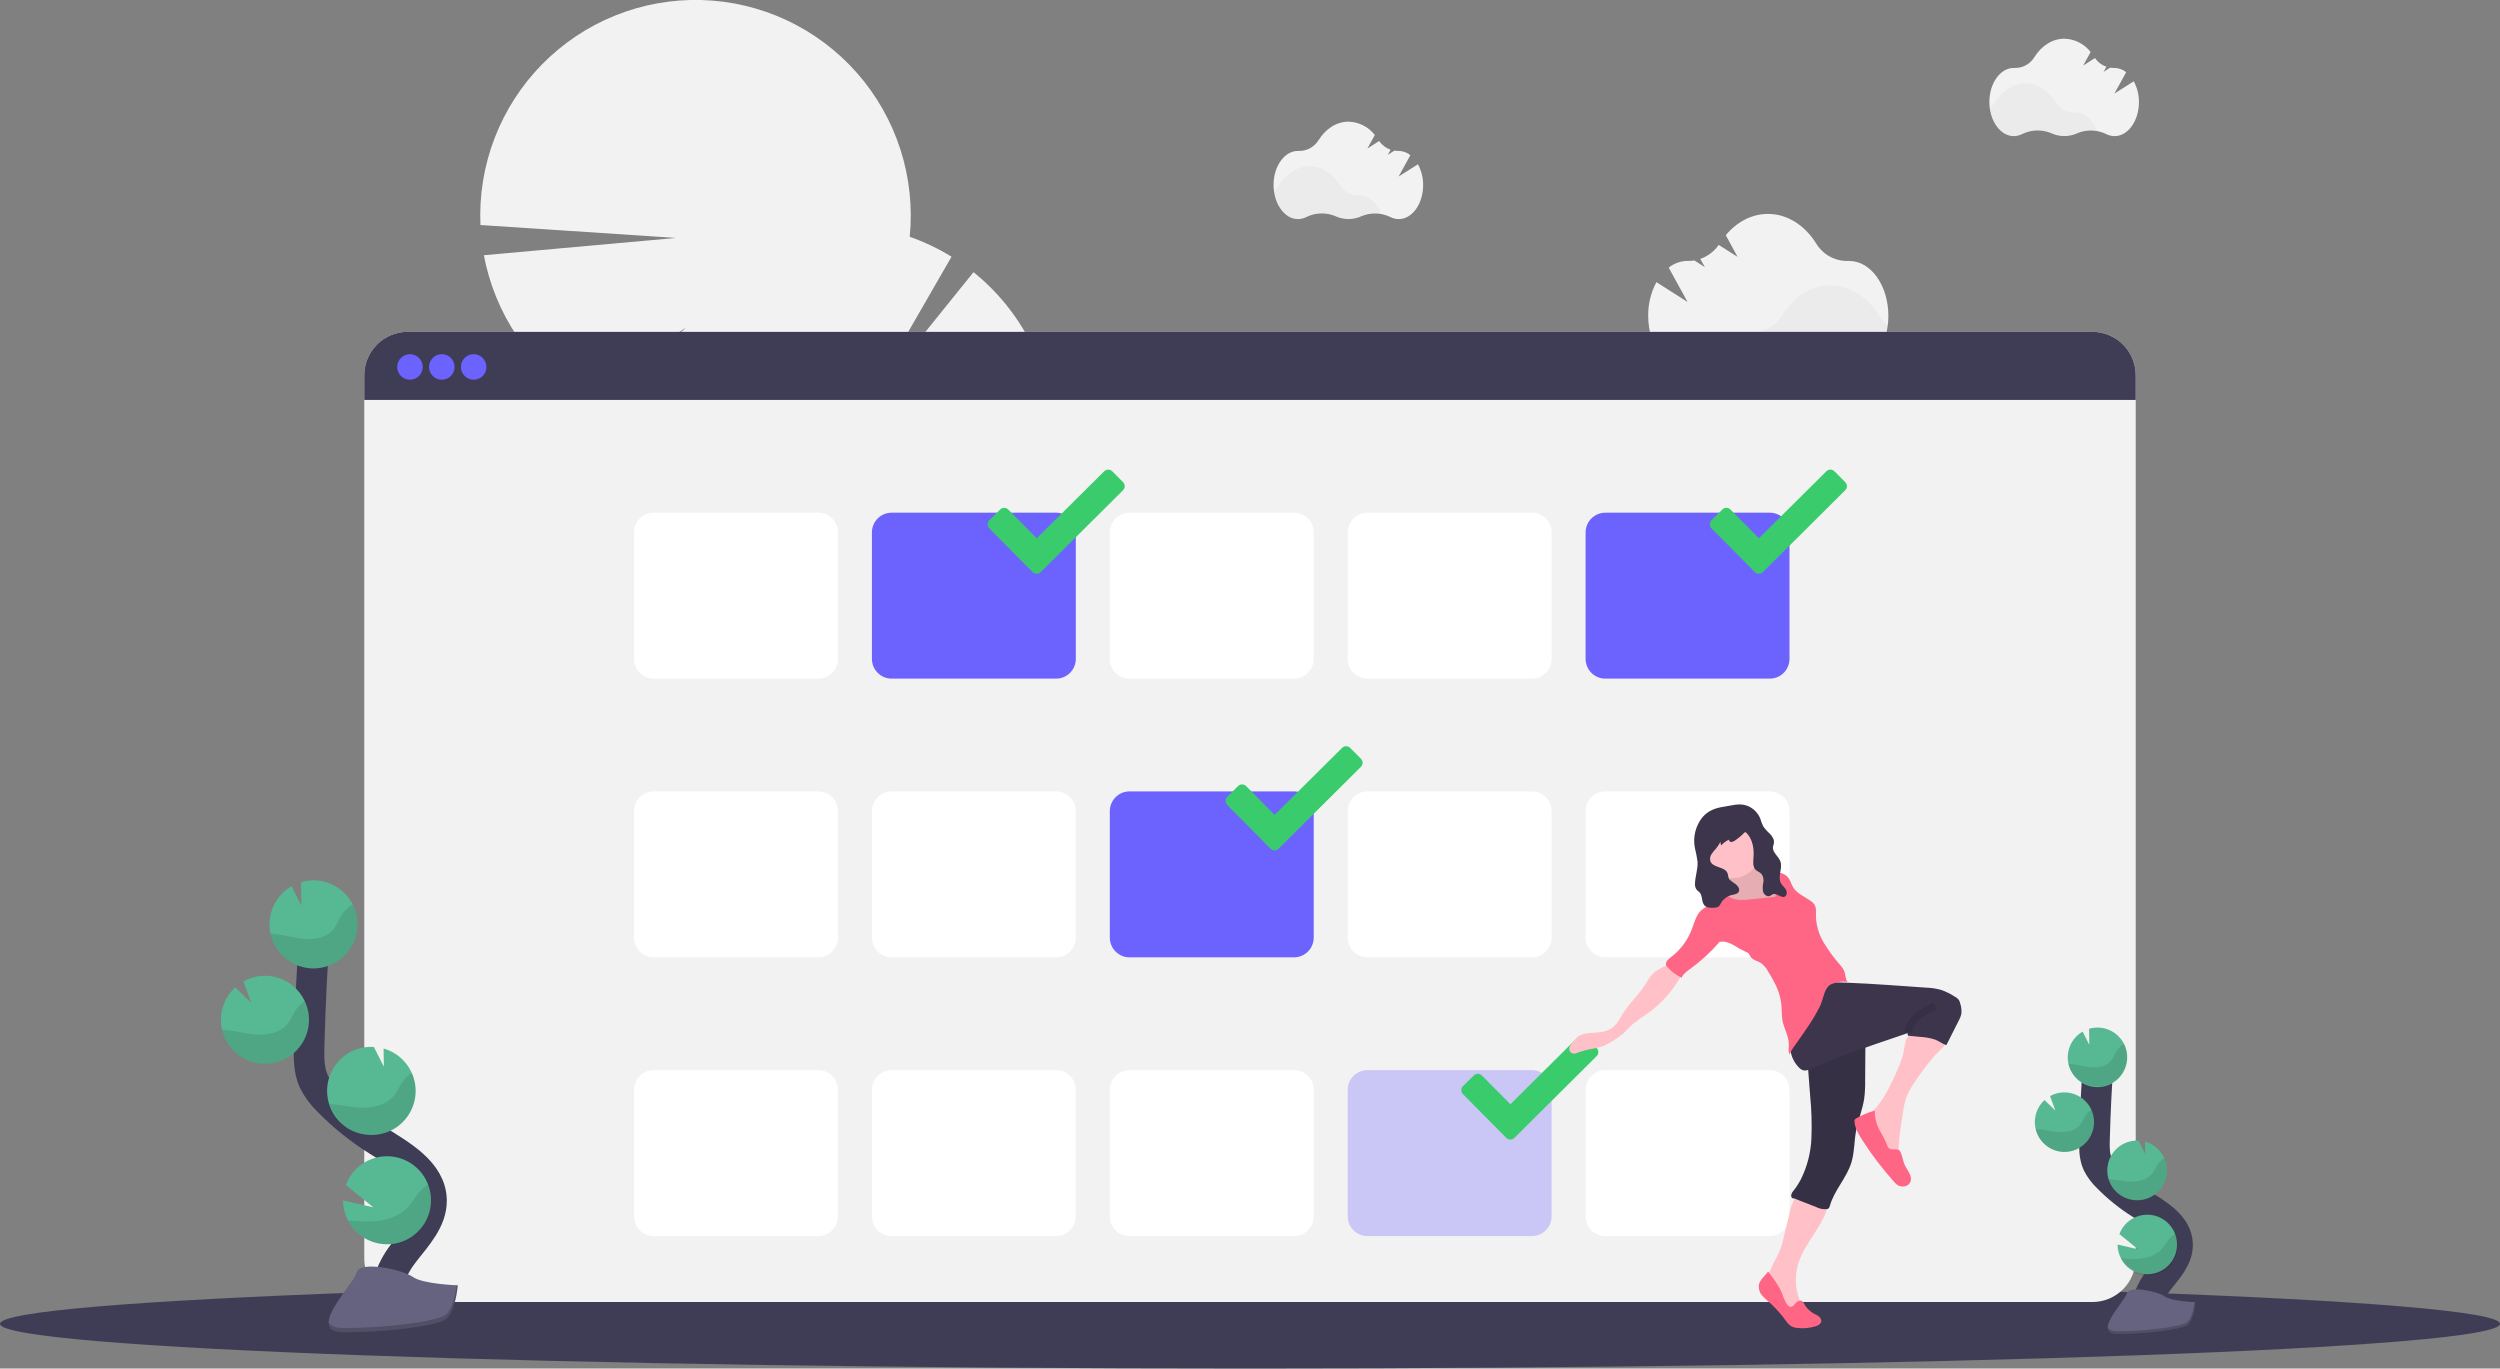 <svg width="327" height="179" viewBox="0 0 327 179" fill="none" xmlns="http://www.w3.org/2000/svg">
<rect x="0" y="0" width="327" height="179" fill="#808080" stroke="none"/>
<g clip-path="url(#clip0)">
<path d="M127.336 35.599L113.167 53.178L124.46 33.578C122.736 32.517 120.903 31.643 118.993 30.973C119.373 27.119 118.957 23.228 117.771 19.542C116.584 15.855 114.652 12.454 112.096 9.548C109.539 6.642 106.413 4.295 102.911 2.653C99.409 1.011 95.607 0.109 91.742 0.003C87.877 -0.103 84.031 0.589 80.445 2.037C76.859 3.485 73.609 5.658 70.897 8.419C68.186 11.18 66.071 14.471 64.685 18.087C63.299 21.702 62.672 25.565 62.841 29.434L88.435 31.121L63.291 33.383C64 37.162 65.471 40.757 67.615 43.946C69.76 47.135 72.531 49.852 75.76 51.931L89.771 42.826L78.119 53.289C79.275 53.885 80.471 54.4 81.697 54.831C81.08 61.123 82.591 67.441 85.989 72.77C89.387 78.098 94.474 82.128 100.434 84.213C99.959 89.017 100.724 93.864 102.655 98.288C104.586 102.712 107.619 106.565 111.463 109.479C115.306 112.392 119.833 114.269 124.608 114.928C129.383 115.587 134.247 115.007 138.735 113.243C138.984 114.348 139.425 115.4 140.038 116.352C140.91 117.754 142.141 118.896 143.602 119.661C143.696 121.308 144.211 122.903 145.097 124.294C145.982 125.684 147.21 126.824 148.661 127.603C148.757 129.249 149.273 130.843 150.158 132.233C151.044 133.623 152.27 134.762 153.721 135.543C153.815 137.19 154.329 138.785 155.214 140.176C156.1 141.567 157.326 142.707 158.777 143.488C158.856 145.137 159.372 146.735 160.272 148.118C162.558 151.706 166.631 153.197 169.368 151.458C172.104 149.719 172.468 145.383 170.182 141.793C169.31 140.391 168.082 139.248 166.623 138.479C166.528 136.83 166.012 135.233 165.125 133.841C164.238 132.449 163.009 131.308 161.555 130.528C161.46 128.881 160.944 127.287 160.058 125.897C159.172 124.507 157.944 123.368 156.493 122.588C156.399 120.942 155.884 119.347 154.998 117.957C154.113 116.567 152.885 115.428 151.434 114.649C151.355 112.999 150.838 111.401 149.937 110.018C149.344 109.073 148.592 108.239 147.714 107.553C151.244 104.235 153.86 100.062 155.31 95.437C156.759 90.811 156.994 85.889 155.991 81.146C154.989 76.403 152.782 72 149.584 68.36C146.387 64.721 142.307 61.968 137.737 60.369C138.196 55.7 137.485 50.99 135.669 46.666C133.854 42.341 130.99 38.539 127.338 35.601L127.336 35.599Z" fill="#F2F2F2"/>
<path d="M185.468 21.486L182.939 23.092L184.476 20.296C184.042 19.944 183.503 19.748 182.945 19.739H182.906C182.73 19.741 182.555 19.728 182.381 19.7L181.523 20.256L181.892 19.586C181.285 19.374 180.76 18.976 180.392 18.448L178.858 19.422L179.828 17.657C179.42 17.13 178.9 16.7 178.305 16.399C177.711 16.097 177.057 15.932 176.391 15.915C174.794 15.915 173.374 16.867 172.457 18.348C172.185 18.788 171.8 19.149 171.344 19.394C170.887 19.638 170.374 19.757 169.857 19.739H169.77C168.009 19.739 166.581 21.74 166.581 24.192C166.581 26.643 168.009 28.658 169.77 28.658C170.158 28.657 170.539 28.561 170.882 28.38C171.481 28.088 172.137 27.93 172.803 27.917C173.469 27.904 174.131 28.036 174.741 28.305C175.257 28.535 175.816 28.654 176.381 28.654C176.947 28.654 177.506 28.535 178.022 28.305C178.628 28.042 179.283 27.913 179.943 27.925C180.603 27.938 181.253 28.093 181.848 28.38C182.19 28.561 182.571 28.657 182.959 28.658C184.72 28.658 186.148 26.66 186.148 24.192C186.151 23.247 185.917 22.317 185.468 21.486Z" fill="#F2F2F2"/>
<path opacity="0.03" d="M180.703 28.024C179.783 27.85 178.833 27.953 177.972 28.321C177.456 28.552 176.897 28.671 176.331 28.671C175.766 28.671 175.207 28.552 174.691 28.321C174.08 28.053 173.418 27.921 172.752 27.934C172.085 27.947 171.429 28.105 170.829 28.396C170.487 28.579 170.105 28.674 169.718 28.675C168.151 28.675 166.851 27.097 166.578 25.015C166.89 24.789 167.156 24.506 167.362 24.18C168.279 22.7 169.701 21.751 171.296 21.751C172.891 21.751 174.294 22.689 175.21 24.153C175.484 24.595 175.867 24.96 176.323 25.21C176.778 25.461 177.291 25.589 177.811 25.583H177.852C179.1 25.564 180.17 26.565 180.703 28.024Z" fill="black"/>
<path d="M279.095 10.633L276.566 12.239L278.103 9.442C277.669 9.091 277.13 8.895 276.572 8.886H276.533C276.357 8.888 276.181 8.875 276.008 8.847L275.149 9.403L275.519 8.733C274.912 8.521 274.387 8.122 274.019 7.594L272.485 8.568L273.455 6.804C273.047 6.277 272.527 5.847 271.932 5.545C271.338 5.244 270.684 5.079 270.018 5.062C268.421 5.062 267.001 6.014 266.084 7.494C265.811 7.935 265.427 8.296 264.971 8.541C264.514 8.785 264.001 8.904 263.484 8.886H263.397C261.636 8.886 260.208 10.887 260.208 13.338C260.208 15.79 261.636 17.805 263.397 17.805C263.785 17.803 264.166 17.708 264.509 17.526C265.108 17.235 265.764 17.077 266.43 17.064C267.096 17.051 267.757 17.183 268.368 17.451C268.884 17.682 269.443 17.801 270.008 17.801C270.574 17.801 271.132 17.682 271.649 17.451C272.255 17.189 272.91 17.059 273.57 17.072C274.23 17.085 274.879 17.24 275.474 17.526C275.817 17.708 276.198 17.804 276.586 17.805C278.347 17.805 279.775 15.807 279.775 13.338C279.778 12.394 279.544 11.464 279.095 10.633Z" fill="#F2F2F2"/>
<path opacity="0.03" d="M274.33 17.17C273.41 16.996 272.46 17.1 271.599 17.468C271.083 17.698 270.524 17.817 269.958 17.817C269.393 17.817 268.834 17.698 268.318 17.468C267.707 17.2 267.045 17.068 266.379 17.081C265.712 17.094 265.056 17.251 264.456 17.543C264.114 17.725 263.732 17.821 263.345 17.822C261.778 17.822 260.478 16.244 260.205 14.162C260.517 13.936 260.783 13.653 260.989 13.327C261.906 11.847 263.328 10.898 264.923 10.898C266.518 10.898 267.921 11.835 268.837 13.299C269.111 13.742 269.494 14.107 269.95 14.357C270.405 14.608 270.918 14.736 271.438 14.73H271.479C272.727 14.71 273.797 15.712 274.33 17.17Z" fill="black"/>
<path d="M216.659 36.904L220.732 39.497L218.265 35.003C218.965 34.445 219.83 34.137 220.724 34.126H220.788C221.067 34.131 221.346 34.11 221.621 34.065L222.996 34.939L222.399 33.865C223.373 33.522 224.216 32.881 224.808 32.034L227.272 33.598L225.733 30.762C227.175 29.031 229.117 27.979 231.253 27.979C233.818 27.979 236.099 29.504 237.574 31.875C238.008 32.586 238.623 33.168 239.355 33.565C240.086 33.961 240.91 34.157 241.741 34.132H241.88C244.708 34.132 247 37.343 247 41.306C247 45.269 244.708 48.483 241.88 48.483C241.257 48.481 240.644 48.327 240.094 48.035C239.131 47.567 238.078 47.313 237.008 47.293C235.937 47.272 234.875 47.484 233.895 47.916C233.065 48.287 232.166 48.48 231.256 48.48C230.346 48.48 229.447 48.287 228.617 47.916C227.644 47.493 226.591 47.285 225.531 47.306C224.471 47.327 223.427 47.575 222.471 48.035C221.926 48.319 221.321 48.469 220.707 48.472C217.876 48.472 215.584 45.261 215.584 41.295C215.569 39.764 215.939 38.254 216.659 36.904Z" fill="#F2F2F2"/>
<path opacity="0.03" d="M224.313 47.415C225.791 47.136 227.319 47.302 228.703 47.893C229.533 48.265 230.432 48.457 231.342 48.457C232.252 48.457 233.151 48.265 233.981 47.893C234.962 47.462 236.024 47.249 237.095 47.27C238.166 47.291 239.219 47.544 240.182 48.013C240.732 48.305 241.344 48.459 241.966 48.461C244.48 48.461 246.57 45.926 247.006 42.581C246.504 42.213 246.078 41.752 245.75 41.223C244.275 38.846 241.994 37.327 239.429 37.327C236.865 37.327 234.615 38.835 233.139 41.189C232.701 41.899 232.086 42.483 231.356 42.885C230.626 43.287 229.805 43.494 228.972 43.485H228.908C226.891 43.466 225.158 45.074 224.313 47.415Z" fill="black"/>
<path d="M163.5 179C253.799 179 327 176.384 327 173.156C327 169.928 253.799 167.312 163.5 167.312C73.201 167.312 0 169.928 0 173.156C0 176.384 73.201 179 163.5 179Z" fill="#3F3D56"/>
<path d="M273.68 43.404H53.32C50.187 43.404 47.647 45.949 47.647 49.087V164.621C47.647 167.759 50.187 170.304 53.32 170.304H273.68C276.813 170.304 279.353 167.759 279.353 164.621V49.087C279.353 45.949 276.813 43.404 273.68 43.404Z" fill="#F2F2F2"/>
<path d="M279.353 49.087V52.31H47.647V49.087C47.647 47.58 48.245 46.135 49.309 45.069C50.373 44.003 51.816 43.404 53.32 43.404H273.68C275.184 43.404 276.627 44.003 277.691 45.069C278.755 46.135 279.353 47.58 279.353 49.087Z" fill="#3F3D56"/>
<path d="M53.62 49.666C54.541 49.666 55.287 48.918 55.287 47.996C55.287 47.074 54.541 46.327 53.62 46.327C52.7 46.327 51.953 47.074 51.953 47.996C51.953 48.918 52.7 49.666 53.62 49.666Z" fill="#6C63FF"/>
<path d="M57.788 49.666C58.708 49.666 59.455 48.918 59.455 47.996C59.455 47.074 58.708 46.327 57.788 46.327C56.867 46.327 56.121 47.074 56.121 47.996C56.121 48.918 56.867 49.666 57.788 49.666Z" fill="#6C63FF"/>
<path d="M61.955 49.666C62.876 49.666 63.622 48.918 63.622 47.996C63.622 47.074 62.876 46.327 61.955 46.327C61.034 46.327 60.288 47.074 60.288 47.996C60.288 48.918 61.034 49.666 61.955 49.666Z" fill="#6C63FF"/>
<path d="M107.021 67.059H85.512C84.086 67.059 82.931 68.216 82.931 69.644V86.18C82.931 87.608 84.086 88.765 85.512 88.765H107.021C108.446 88.765 109.602 87.608 109.602 86.18V69.644C109.602 68.216 108.446 67.059 107.021 67.059Z" fill="white"/>
<path d="M138.137 67.059H116.628C115.203 67.059 114.047 68.216 114.047 69.644V86.18C114.047 87.608 115.203 88.765 116.628 88.765H138.137C139.563 88.765 140.718 87.608 140.718 86.18V69.644C140.718 68.216 139.563 67.059 138.137 67.059Z" fill="#6C63FF"/>
<path d="M169.254 67.059H147.745C146.319 67.059 145.164 68.216 145.164 69.644V86.18C145.164 87.608 146.319 88.765 147.745 88.765H169.254C170.679 88.765 171.835 87.608 171.835 86.18V69.644C171.835 68.216 170.679 67.059 169.254 67.059Z" fill="white"/>
<path d="M200.37 67.059H178.861C177.436 67.059 176.28 68.216 176.28 69.644V86.18C176.28 87.608 177.436 88.765 178.861 88.765H200.37C201.796 88.765 202.951 87.608 202.951 86.18V69.644C202.951 68.216 201.796 67.059 200.37 67.059Z" fill="white"/>
<path d="M231.486 67.059H209.977C208.552 67.059 207.396 68.216 207.396 69.644V86.18C207.396 87.608 208.552 88.765 209.977 88.765H231.486C232.912 88.765 234.067 87.608 234.067 86.18V69.644C234.067 68.216 232.912 67.059 231.486 67.059Z" fill="#6C63FF"/>
<path d="M107.021 103.515H85.512C84.086 103.515 82.931 104.672 82.931 106.1V122.636C82.931 124.064 84.086 125.221 85.512 125.221H107.021C108.446 125.221 109.602 124.064 109.602 122.636V106.1C109.602 104.672 108.446 103.515 107.021 103.515Z" fill="white"/>
<path d="M138.137 103.515H116.628C115.203 103.515 114.047 104.672 114.047 106.1V122.636C114.047 124.064 115.203 125.221 116.628 125.221H138.137C139.563 125.221 140.718 124.064 140.718 122.636V106.1C140.718 104.672 139.563 103.515 138.137 103.515Z" fill="white"/>
<path d="M169.254 103.515H147.745C146.319 103.515 145.164 104.672 145.164 106.1V122.636C145.164 124.064 146.319 125.221 147.745 125.221H169.254C170.679 125.221 171.835 124.064 171.835 122.636V106.1C171.835 104.672 170.679 103.515 169.254 103.515Z" fill="#6C63FF"/>
<path d="M200.37 103.515H178.861C177.436 103.515 176.28 104.672 176.28 106.1V122.636C176.28 124.064 177.436 125.221 178.861 125.221H200.37C201.796 125.221 202.951 124.064 202.951 122.636V106.1C202.951 104.672 201.796 103.515 200.37 103.515Z" fill="white"/>
<path d="M231.486 103.515H209.977C208.552 103.515 207.396 104.672 207.396 106.1V122.636C207.396 124.064 208.552 125.221 209.977 125.221H231.486C232.912 125.221 234.067 124.064 234.067 122.636V106.1C234.067 104.672 232.912 103.515 231.486 103.515Z" fill="white"/>
<path d="M107.021 139.97H85.512C84.086 139.97 82.931 141.128 82.931 142.556V159.091C82.931 160.519 84.086 161.677 85.512 161.677H107.021C108.446 161.677 109.602 160.519 109.602 159.091V142.556C109.602 141.128 108.446 139.97 107.021 139.97Z" fill="white"/>
<path d="M138.137 139.97H116.628C115.203 139.97 114.047 141.128 114.047 142.556V159.091C114.047 160.519 115.203 161.677 116.628 161.677H138.137C139.563 161.677 140.718 160.519 140.718 159.091V142.556C140.718 141.128 139.563 139.97 138.137 139.97Z" fill="white"/>
<path d="M169.254 139.97H147.745C146.319 139.97 145.164 141.128 145.164 142.556V159.091C145.164 160.519 146.319 161.677 147.745 161.677H169.254C170.679 161.677 171.835 160.519 171.835 159.091V142.556C171.835 141.128 170.679 139.97 169.254 139.97Z" fill="white"/>
<path opacity="0.3" d="M200.37 139.97H178.861C177.436 139.97 176.28 141.128 176.28 142.556V159.091C176.28 160.519 177.436 161.677 178.861 161.677H200.37C201.796 161.677 202.951 160.519 202.951 159.091V142.556C202.951 141.128 201.796 139.97 200.37 139.97Z" fill="#6C63FF"/>
<path d="M231.486 139.97H209.977C208.552 139.97 207.396 141.128 207.396 142.556V159.091C207.396 160.519 208.552 161.677 209.977 161.677H231.486C232.912 161.677 234.067 160.519 234.067 159.091V142.556C234.067 141.128 232.912 139.97 231.486 139.97Z" fill="white"/>
<path d="M146.892 63.063L145.486 61.646C145.417 61.576 145.334 61.52 145.243 61.483C145.152 61.444 145.055 61.425 144.957 61.425C144.858 61.425 144.761 61.444 144.67 61.483C144.579 61.52 144.497 61.576 144.427 61.646L135.604 70.409L131.872 66.641C131.804 66.572 131.722 66.517 131.632 66.479C131.542 66.442 131.445 66.422 131.347 66.422C131.25 66.422 131.153 66.442 131.063 66.479C130.973 66.517 130.891 66.572 130.822 66.641L129.402 68.047C129.263 68.189 129.185 68.379 129.185 68.578C129.185 68.777 129.263 68.968 129.402 69.11L135.067 74.829C135.209 74.968 135.399 75.047 135.598 75.047C135.797 75.047 135.987 74.968 136.129 74.829L146.892 64.126C146.962 64.056 147.018 63.974 147.056 63.882C147.094 63.791 147.114 63.693 147.114 63.594C147.114 63.495 147.094 63.397 147.056 63.306C147.018 63.215 146.962 63.132 146.892 63.063Z" fill="#3ACC6C"/>
<path d="M241.352 63.063L239.946 61.646C239.877 61.576 239.795 61.52 239.704 61.483C239.613 61.444 239.516 61.425 239.417 61.425C239.319 61.425 239.221 61.444 239.13 61.483C239.04 61.52 238.957 61.576 238.888 61.646L230.064 70.409L226.333 66.641C226.264 66.572 226.183 66.517 226.092 66.479C226.002 66.442 225.906 66.422 225.808 66.422C225.71 66.422 225.614 66.442 225.523 66.479C225.433 66.517 225.352 66.572 225.283 66.641L223.863 68.047C223.724 68.189 223.646 68.379 223.646 68.578C223.646 68.777 223.724 68.968 223.863 69.11L229.528 74.829C229.669 74.968 229.86 75.047 230.059 75.047C230.257 75.047 230.448 74.968 230.589 74.829L241.352 64.126C241.423 64.056 241.479 63.974 241.517 63.882C241.555 63.791 241.575 63.693 241.575 63.594C241.575 63.495 241.555 63.397 241.517 63.306C241.479 63.215 241.423 63.132 241.352 63.063Z" fill="#3ACC6C"/>
<path d="M178.008 99.24L176.602 97.824C176.533 97.754 176.451 97.698 176.36 97.66C176.269 97.622 176.171 97.602 176.073 97.602C175.975 97.602 175.877 97.622 175.786 97.66C175.695 97.698 175.613 97.754 175.544 97.824L166.72 106.587L162.989 102.819C162.92 102.749 162.838 102.694 162.748 102.657C162.658 102.619 162.561 102.599 162.464 102.599C162.366 102.599 162.269 102.619 162.179 102.657C162.089 102.694 162.007 102.749 161.939 102.819L160.519 104.224C160.379 104.366 160.301 104.557 160.301 104.756C160.301 104.955 160.379 105.146 160.519 105.287L166.184 111.006C166.325 111.146 166.516 111.224 166.714 111.224C166.913 111.224 167.104 111.146 167.245 111.006L178.008 100.303C178.078 100.234 178.134 100.151 178.172 100.06C178.211 99.969 178.23 99.871 178.23 99.772C178.23 99.673 178.211 99.575 178.172 99.484C178.134 99.392 178.078 99.309 178.008 99.24Z" fill="#3ACC6C"/>
<path d="M208.847 137.087L207.441 135.671C207.372 135.601 207.289 135.545 207.198 135.507C207.107 135.469 207.01 135.449 206.912 135.449C206.813 135.449 206.716 135.469 206.625 135.507C206.534 135.545 206.452 135.601 206.382 135.671L197.559 144.434L193.827 140.666C193.759 140.596 193.677 140.541 193.587 140.504C193.497 140.466 193.4 140.447 193.302 140.447C193.205 140.447 193.108 140.466 193.018 140.504C192.928 140.541 192.846 140.596 192.777 140.666L191.358 142.057C191.218 142.199 191.14 142.39 191.14 142.589C191.14 142.788 191.218 142.979 191.358 143.12L197.022 148.839C197.164 148.979 197.354 149.057 197.553 149.057C197.752 149.057 197.942 148.979 198.084 148.839L208.847 138.136C208.985 137.997 209.062 137.808 209.062 137.612C209.062 137.415 208.985 137.227 208.847 137.087Z" fill="#3ACC6C"/>
<path d="M281.27 172.09C280.437 170.557 281.381 168.676 282.462 167.309C283.543 165.943 284.854 164.526 284.826 162.776C284.785 160.271 282.131 158.791 280.012 157.463C278.438 156.479 276.986 155.31 275.689 153.982C275.145 153.471 274.695 152.868 274.361 152.201C273.922 151.221 273.933 150.108 273.961 149.037C274.055 145.464 274.232 141.893 274.491 138.326" stroke="#3F3D56" stroke-width="4" stroke-miterlimit="10"/>
<path d="M270.463 138.131C270.492 137.477 270.686 136.84 271.026 136.281C271.366 135.722 271.841 135.257 272.407 134.93L273.28 136.661L273.252 134.566C273.669 134.443 274.104 134.391 274.538 134.41C275.306 134.448 276.045 134.712 276.663 135.17C277.28 135.628 277.749 136.259 278.009 136.983C278.269 137.708 278.309 138.493 278.124 139.24C277.938 139.987 277.536 140.662 276.969 141.181C276.401 141.699 275.692 142.038 274.932 142.153C274.173 142.269 273.396 142.156 272.7 141.83C272.004 141.504 271.42 140.978 271.022 140.32C270.624 139.661 270.429 138.9 270.463 138.131Z" fill="#57B894"/>
<path d="M277.408 164.565C277.817 165.359 278.486 165.988 279.303 166.347C280.12 166.706 281.035 166.772 281.896 166.536C282.756 166.299 283.508 165.773 284.028 165.046C284.547 164.32 284.801 163.437 284.747 162.545C284.694 161.653 284.336 160.807 283.733 160.148C283.131 159.489 282.321 159.057 281.438 158.925C280.556 158.794 279.655 158.97 278.887 159.424C278.119 159.878 277.53 160.583 277.219 161.421L279.656 163.405L276.975 162.784C276.976 163.404 277.124 164.014 277.408 164.565Z" fill="#57B894"/>
<path d="M279.353 156.982C280.311 157.032 281.254 156.725 282 156.12C282.747 155.516 283.243 154.656 283.395 153.707C283.546 152.758 283.342 151.786 282.822 150.978C282.302 150.171 281.501 149.584 280.575 149.332L280.598 150.94L279.714 149.19C279.203 149.165 278.691 149.241 278.209 149.415C277.727 149.588 277.284 149.855 276.905 150.201C276.527 150.546 276.22 150.963 276.002 151.428C275.785 151.892 275.661 152.395 275.638 152.908C275.616 153.358 275.672 153.81 275.805 154.241C276.042 155.008 276.51 155.684 277.145 156.174C277.781 156.665 278.552 156.947 279.353 156.982Z" fill="#57B894"/>
<path d="M269.873 150.673C270.472 150.695 271.068 150.578 271.614 150.332C272.16 150.086 272.642 149.716 273.022 149.253C273.402 148.789 273.67 148.244 273.805 147.66C273.941 147.075 273.939 146.467 273.802 145.883C273.664 145.3 273.393 144.756 273.011 144.294C272.629 143.832 272.145 143.464 271.598 143.22C271.051 142.976 270.455 142.862 269.857 142.887C269.258 142.912 268.674 143.074 268.148 143.362L268.837 145.255L267.42 143.891C266.661 144.588 266.208 145.558 266.162 146.588C266.143 146.95 266.176 147.312 266.259 147.665C266.451 148.492 266.909 149.234 267.561 149.778C268.214 150.321 269.026 150.635 269.873 150.673Z" fill="#57B894"/>
<path opacity="0.1" d="M270.985 139.171C271.885 139.269 272.76 139.55 273.663 139.606C274.566 139.661 275.558 139.447 276.13 138.743C276.436 138.364 276.591 137.886 276.85 137.471C277.097 137.086 277.434 136.768 277.833 136.544C278.069 137.037 278.198 137.574 278.213 138.119C278.228 138.665 278.128 139.208 277.92 139.713C277.712 140.218 277.4 140.673 277.005 141.049C276.61 141.425 276.14 141.714 275.626 141.897C275.113 142.08 274.566 142.152 274.023 142.11C273.479 142.068 272.951 141.911 272.472 141.651C271.992 141.391 271.573 141.033 271.241 140.6C270.909 140.167 270.671 139.669 270.543 139.138C270.691 139.144 270.839 139.155 270.985 139.171Z" fill="black"/>
<path opacity="0.1" d="M269.874 150.673C270.546 150.707 271.216 150.566 271.818 150.263C272.419 149.96 272.932 149.506 273.306 148.945C273.68 148.384 273.902 147.736 273.95 147.063C273.999 146.39 273.872 145.716 273.583 145.107C273.273 145.316 273.007 145.582 272.799 145.892C272.521 146.312 272.352 146.799 272.027 147.183C271.418 147.899 270.382 148.132 269.44 148.091C268.499 148.049 267.59 147.779 266.662 147.693C266.532 147.693 266.401 147.673 266.268 147.67C266.461 148.496 266.917 149.235 267.568 149.777C268.219 150.319 269.028 150.634 269.874 150.673Z" fill="black"/>
<path opacity="0.1" d="M279.353 156.982C280.019 157.016 280.683 156.877 281.28 156.58C281.878 156.283 282.389 155.836 282.764 155.284C283.14 154.732 283.367 154.092 283.425 153.427C283.482 152.761 283.368 152.092 283.092 151.483C282.769 151.695 282.486 151.963 282.259 152.276C281.956 152.705 281.767 153.197 281.425 153.592C280.767 154.327 279.661 154.586 278.667 154.564C277.672 154.541 276.769 154.305 275.811 154.23C276.045 154.998 276.512 155.676 277.146 156.168C277.78 156.661 278.551 156.945 279.353 156.982Z" fill="black"/>
<path opacity="0.1" d="M277.408 164.565C277.83 165.51 278.609 166.247 279.574 166.616C280.539 166.985 281.611 166.955 282.554 166.533C283.496 166.11 284.233 165.33 284.601 164.363C284.97 163.397 284.94 162.323 284.518 161.379C284.195 161.589 283.907 161.847 283.662 162.144C283.29 162.595 283.045 163.11 282.617 163.536C281.82 164.32 280.534 164.649 279.386 164.674C278.725 164.677 278.065 164.641 277.408 164.565Z" fill="black"/>
<path d="M287.152 170.323C287.152 170.323 284.073 170.228 283.145 169.566C282.217 168.904 278.422 168.116 278.183 169.176C277.944 170.237 273.558 174.464 277.03 174.481C280.503 174.497 285.104 173.924 286.032 173.367C286.96 172.811 287.152 170.323 287.152 170.323Z" fill="#656380"/>
<path opacity="0.2" d="M276.969 174.113C280.445 174.141 285.043 173.571 285.968 173C286.674 172.569 286.954 171.027 287.049 170.315H287.152C287.152 170.315 286.957 172.803 286.04 173.376C285.123 173.949 280.514 174.511 277.039 174.489C276.036 174.489 275.691 174.124 275.711 173.596C275.841 173.907 276.222 174.099 276.969 174.113Z" fill="black"/>
<path d="M51.2 170.721C49.981 168.461 51.364 165.69 52.954 163.672C54.543 161.654 56.482 159.559 56.443 156.993C56.382 153.3 52.47 151.121 49.342 149.162C47.023 147.71 44.883 145.987 42.969 144.03C42.172 143.275 41.514 142.386 41.024 141.403C40.377 139.959 40.396 138.317 40.438 136.734C40.571 131.465 40.83 126.201 41.215 120.941" stroke="#3F3D56" stroke-width="4" stroke-miterlimit="10"/>
<path d="M35.259 120.649C35.301 119.682 35.587 118.742 36.089 117.915C36.59 117.088 37.292 116.401 38.129 115.918L39.418 118.47L39.379 115.381C40.548 115.036 41.797 115.072 42.945 115.484C44.092 115.896 45.079 116.663 45.764 117.674C46.448 118.685 46.793 119.887 46.751 121.108C46.708 122.328 46.28 123.503 45.527 124.464C44.774 125.424 43.736 126.12 42.562 126.451C41.389 126.783 40.141 126.732 38.998 126.306C37.856 125.88 36.878 125.101 36.206 124.083C35.533 123.064 35.202 121.857 35.259 120.638V120.649Z" fill="#57B894"/>
<path d="M45.513 159.628C46.117 160.803 47.105 161.734 48.312 162.266C49.519 162.797 50.872 162.897 52.144 162.548C53.416 162.198 54.529 161.422 55.297 160.348C56.066 159.274 56.442 157.968 56.363 156.65C56.284 155.331 55.754 154.08 54.864 153.106C53.973 152.131 52.775 151.494 51.47 151.299C50.166 151.105 48.834 151.366 47.699 152.038C46.564 152.711 45.694 153.754 45.235 154.992L48.825 157.917L44.869 157.001C44.871 157.916 45.092 158.817 45.513 159.628Z" fill="#57B894"/>
<path d="M48.353 148.447C49.762 148.511 51.146 148.053 52.241 147.162C53.336 146.27 54.065 145.006 54.29 143.611C54.515 142.216 54.22 140.786 53.462 139.595C52.703 138.403 51.533 137.532 50.175 137.148L50.206 139.519L48.903 136.94H48.889C48.128 136.892 47.365 136.997 46.644 137.248C45.924 137.498 45.26 137.89 44.692 138.4C44.124 138.91 43.663 139.528 43.336 140.219C43.009 140.909 42.823 141.657 42.787 142.42C42.752 143.184 42.868 143.946 43.129 144.664C43.391 145.382 43.792 146.04 44.31 146.601C44.828 147.162 45.452 147.614 46.146 147.931C46.84 148.248 47.59 148.423 48.353 148.447Z" fill="#57B894"/>
<path d="M34.395 139.144C35.918 139.214 37.407 138.676 38.534 137.647C39.661 136.619 40.335 135.184 40.407 133.659C40.45 132.717 40.26 131.778 39.851 130.929C39.515 130.214 39.035 129.576 38.442 129.055C37.849 128.534 37.155 128.141 36.404 127.9C35.652 127.66 34.859 127.577 34.074 127.657C33.289 127.737 32.529 127.978 31.842 128.366L32.856 131.148L30.766 129.139C29.93 129.908 29.339 130.907 29.069 132.011C28.798 133.115 28.86 134.275 29.246 135.344C29.632 136.413 30.326 137.344 31.239 138.019C32.152 138.694 33.244 139.084 34.378 139.138L34.395 139.144Z" fill="#57B894"/>
<path opacity="0.1" d="M36.034 122.182C37.359 122.33 38.651 122.739 39.982 122.825C41.312 122.911 42.777 122.588 43.618 121.55C44.071 120.994 44.299 120.287 44.682 119.677C45.046 119.11 45.543 118.641 46.13 118.311C46.5 119.041 46.711 119.842 46.748 120.66C46.785 121.478 46.647 122.295 46.344 123.055C46.041 123.816 45.579 124.503 44.99 125.071C44.401 125.639 43.697 126.074 42.927 126.348C42.157 126.622 41.337 126.729 40.522 126.66C39.707 126.592 38.916 126.35 38.202 125.952C37.488 125.553 36.867 125.006 36.381 124.348C35.894 123.69 35.553 122.935 35.381 122.135C35.598 122.143 35.817 122.16 36.034 122.182Z" fill="black"/>
<path opacity="0.1" d="M34.395 139.144C35.918 139.214 37.407 138.676 38.534 137.647C39.661 136.619 40.335 135.184 40.407 133.659C40.45 132.717 40.26 131.778 39.851 130.929C39.395 131.237 39.003 131.63 38.696 132.086C38.287 132.707 38.037 133.422 37.556 133.99C36.662 135.045 35.131 135.381 33.745 135.326C32.358 135.27 31.016 134.869 29.636 134.741C29.444 134.724 29.249 134.711 29.055 134.705C29.341 135.927 30.017 137.021 30.981 137.822C31.945 138.624 33.143 139.088 34.395 139.144Z" fill="black"/>
<path opacity="0.1" d="M48.353 148.447C49.334 148.493 50.311 148.287 51.19 147.847C52.069 147.408 52.821 146.75 53.374 145.937C53.927 145.124 54.263 144.182 54.349 143.202C54.436 142.221 54.27 141.235 53.867 140.338C53.395 140.65 52.983 141.048 52.653 141.509C52.206 142.141 51.928 142.867 51.403 143.457C50.434 144.54 48.803 144.921 47.333 144.888C45.911 144.854 44.538 144.506 43.124 144.398C43.474 145.529 44.164 146.525 45.1 147.249C46.036 147.974 47.171 148.392 48.353 148.447Z" fill="black"/>
<path opacity="0.1" d="M45.513 159.628C46.187 160.938 47.336 161.94 48.724 162.427C50.111 162.914 51.633 162.85 52.975 162.248C54.318 161.646 55.379 160.552 55.941 159.191C56.502 157.829 56.522 156.304 55.995 154.928C55.522 155.236 55.097 155.611 54.731 156.041C54.176 156.709 53.826 157.466 53.192 158.089C52.017 159.244 50.12 159.72 48.43 159.759C47.456 159.773 46.482 159.73 45.513 159.628Z" fill="black"/>
<path d="M59.871 168.119C59.871 168.119 55.334 167.98 53.965 167.006C52.595 166.032 46.986 164.866 46.647 166.43C46.308 167.994 39.826 174.222 44.949 174.252C50.072 174.283 56.854 173.454 58.218 172.619C59.582 171.784 59.871 168.119 59.871 168.119Z" fill="#656380"/>
<path opacity="0.2" d="M44.869 173.704C49.992 173.746 56.774 172.905 58.138 172.073C59.177 171.439 59.594 169.163 59.73 168.113H59.883C59.883 168.113 59.605 171.778 58.23 172.611C56.854 173.443 50.084 174.28 44.961 174.244C43.483 174.244 42.971 173.704 42.999 172.925C43.202 173.401 43.758 173.696 44.869 173.704Z" fill="black"/>
<path d="M239.28 156.846C239.233 156.962 239.203 157.085 239.191 157.21C238.749 160.124 236.207 162.275 235.279 165.072C234.684 166.89 234.801 168.867 235.607 170.601C235.752 170.844 235.838 171.118 235.86 171.4C235.86 171.678 235.637 171.982 235.357 171.957C234.684 171.912 234.154 171.4 233.593 171.038C232.891 170.605 232.281 170.038 231.798 169.369C231.558 169.032 231.388 168.652 231.297 168.249C231.206 167.846 231.196 167.429 231.267 167.023C231.601 165.503 232.759 164.148 233.12 162.634L234.068 158.707C234.197 157.967 234.46 157.257 234.846 156.612C234.994 156.357 235.226 156.16 235.501 156.055C235.663 156.016 235.83 156.003 235.996 156.016C237.093 156.064 238.235 156.475 239.28 156.846Z" fill="#FFC1C7"/>
<path d="M235.387 170.139C235.487 170.117 235.592 170.125 235.687 170.162C235.814 170.249 235.912 170.373 235.965 170.518C236.265 171.074 236.719 171.532 237.274 171.834C237.498 171.934 237.712 172.055 237.913 172.196C238.013 172.268 238.093 172.363 238.147 172.474C238.201 172.585 238.226 172.707 238.221 172.83C238.177 173.195 237.779 173.387 237.429 173.495C236.678 173.715 235.89 173.785 235.112 173.699C234.821 173.682 234.537 173.602 234.279 173.465C234.026 173.29 233.808 173.069 233.637 172.814C233.028 171.971 232.34 171.189 231.581 170.479C231.195 170.174 230.834 169.838 230.503 169.474C230.338 169.291 230.213 169.076 230.135 168.842C230.057 168.609 230.028 168.362 230.05 168.116C230.159 167.393 230.842 166.92 231.273 166.327C231.964 167.217 232.662 168.122 233.084 169.168C233.223 169.589 233.396 169.997 233.601 170.39C233.798 170.715 234.081 171.091 234.434 170.88C234.787 170.668 234.873 170.228 235.387 170.139Z" fill="#FF6584"/>
<path d="M243.739 135.493C243.946 136.015 244.031 136.579 243.986 137.14L243.961 141.295C243.977 142.103 243.934 142.911 243.833 143.713C243.614 145.157 243.022 146.524 242.763 147.963C242.519 149.312 242.566 150.715 242.169 152.028C241.552 154.063 239.919 155.674 239.343 157.722C239.322 157.846 239.265 157.961 239.18 158.053C239.112 158.107 239.032 158.142 238.946 158.153C238.486 158.196 238.023 158.11 237.61 157.903L234.623 156.729C234.418 156.818 234.276 156.581 234.287 156.353C234.322 156.129 234.426 155.922 234.584 155.76C234.948 155.295 235.27 154.799 235.546 154.277C236.379 152.605 236.853 150.776 236.935 148.909C237.01 147.052 236.955 145.192 236.771 143.343C236.669 142.004 236.567 140.666 236.465 139.33C236.418 138.693 236.382 138.003 236.743 137.471C237.104 136.94 237.718 136.72 238.31 136.536C240.076 135.992 241.897 135.642 243.739 135.493Z" fill="#3C354C"/>
<path opacity="0.1" d="M243.739 135.493C243.946 136.015 244.031 136.579 243.986 137.14L243.961 141.295C243.977 142.103 243.934 142.911 243.833 143.713C243.614 145.157 243.022 146.524 242.763 147.963C242.519 149.312 242.566 150.715 242.169 152.028C241.552 154.063 239.919 155.674 239.343 157.722C239.322 157.846 239.265 157.961 239.18 158.053C239.112 158.107 239.032 158.142 238.946 158.153C238.486 158.196 238.023 158.11 237.61 157.903L234.623 156.729C234.418 156.818 234.276 156.581 234.287 156.353C234.322 156.129 234.426 155.922 234.584 155.76C234.948 155.295 235.27 154.799 235.546 154.277C236.379 152.605 236.853 150.776 236.935 148.909C237.01 147.052 236.955 145.192 236.771 143.343C236.669 142.004 236.567 140.666 236.465 139.33C236.418 138.693 236.382 138.003 236.743 137.471C237.104 136.94 237.718 136.72 238.31 136.536C240.076 135.992 241.897 135.642 243.739 135.493Z" fill="black"/>
<path d="M250.279 141.787C249.867 142.384 249.532 143.03 249.281 143.71C249.129 144.222 249.016 144.745 248.945 145.274C248.556 147.732 248.164 150.211 248.314 152.694C248.072 152.751 247.82 152.75 247.578 152.69C247.336 152.63 247.112 152.513 246.925 152.348C246.551 152.017 246.243 151.617 246.017 151.171C245.735 150.689 245.485 150.189 245.269 149.674C244.792 148.517 244.552 147.277 244.561 146.026C244.553 145.924 244.57 145.822 244.611 145.728C244.65 145.662 244.7 145.602 244.758 145.553C246.389 144.005 247.328 141.882 248.225 139.82C248.547 139.146 248.797 138.44 248.97 137.713C249.117 136.979 249.128 136.166 249.592 135.579C250.009 135.056 250.704 134.836 251.354 134.744C251.826 134.66 252.312 134.68 252.776 134.802C253.282 134.958 254.479 135.551 254.549 136.149C254.618 136.748 253.551 137.513 253.204 137.911C252.138 139.131 251.16 140.427 250.279 141.787Z" fill="#FFC1C7"/>
<path d="M249.287 152.671C249.642 153.27 250.14 153.937 249.887 154.583C249.634 155.229 248.709 155.373 248.153 154.975C247.994 154.853 247.848 154.713 247.72 154.558C246.186 152.842 244.792 151.005 243.553 149.065C243.091 148.344 242.641 147.576 242.563 146.724C242.549 146.63 242.563 146.533 242.602 146.446C242.657 146.366 242.732 146.303 242.819 146.262C243.578 145.832 244.386 145.496 245.225 145.26C245.205 146.214 245.451 147.153 245.936 147.974C246.291 148.568 246.598 149.19 246.853 149.833C247.042 150.3 247.237 150.336 247.723 150.342C248.114 150.342 248.395 150.295 248.584 150.693C248.884 151.316 248.906 152.031 249.287 152.671Z" fill="#FF6584"/>
<path d="M238.874 128.46C242.447 128.516 246.014 128.766 249.578 129.017L251.896 129.181C252.578 129.201 253.256 129.302 253.915 129.482C254.543 129.709 255.143 130.007 255.705 130.369C255.897 130.467 256.067 130.603 256.205 130.77C256.311 130.94 256.383 131.129 256.416 131.327C256.547 131.742 256.591 132.179 256.546 132.612C256.478 132.922 256.362 133.219 256.205 133.494L254.582 136.706C254.063 136.536 253.66 136.197 253.151 135.996C252.539 135.789 251.902 135.668 251.257 135.634L249.567 135.467C249.512 135.366 249.495 135.247 249.52 135.134C248.037 135.651 246.559 136.133 245.075 136.65C242.352 137.599 239.624 138.551 237.001 139.753C236.612 139.931 236.168 140.118 235.771 139.967C235.627 139.906 235.497 139.82 235.384 139.711C234.735 139.092 234.314 138.271 234.19 137.382C234.067 136.499 234.08 135.603 234.229 134.724C234.479 132.913 235.026 131.018 236.41 129.824C237.14 129.175 237.907 128.435 238.874 128.46Z" fill="#3C354C"/>
<path opacity="0.1" d="M253.087 131.588C252.289 131.977 251.521 132.427 250.792 132.935C250.683 133.007 250.582 133.09 250.49 133.183C250.422 133.26 250.36 133.342 250.303 133.428C249.945 133.894 249.679 134.425 249.52 134.992" stroke="black" stroke-miterlimit="10"/>
<path d="M216.315 127.25C215.815 127.67 215.52 128.277 215.167 128.828C214.32 130.163 213.103 131.238 212.267 132.582C211.908 133.16 211.611 133.801 211.1 134.251C210.489 134.808 209.644 135 208.827 135.064C208.091 135.117 207.313 135.081 206.663 135.434C206.107 135.74 205.718 136.294 205.363 136.826V136.842C205.289 136.953 205.252 137.085 205.258 137.219C205.264 137.353 205.312 137.481 205.396 137.585C205.479 137.689 205.594 137.764 205.723 137.799C205.852 137.833 205.989 137.826 206.113 137.777C206.71 137.546 207.327 137.366 207.955 137.24C208.51 137.155 209.057 137.031 209.594 136.867C210.11 136.661 210.602 136.398 211.061 136.085C211.465 135.844 211.85 135.573 212.214 135.275C212.661 134.894 213.047 134.441 213.47 134.037C214.089 133.527 214.738 133.054 215.415 132.623C217.193 131.376 218.676 129.752 219.76 127.867C219.89 127.683 219.959 127.462 219.957 127.236C219.917 127.028 219.821 126.835 219.679 126.679C219.187 126.053 218.74 125.541 218.057 126.123C217.518 126.571 216.843 126.79 216.315 127.25Z" fill="#FFC1C7"/>
<path d="M230.292 113.689C230.298 113.867 230.36 114.038 230.47 114.178C230.653 114.365 230.956 114.326 231.217 114.309C231.574 114.274 231.934 114.316 232.273 114.434C232.612 114.551 232.921 114.742 233.179 114.991C233.654 115.489 233.84 116.193 233.951 116.875C234.076 117.442 234.059 118.031 233.901 118.589C233.637 119.235 233.129 119.749 232.487 120.02C231.851 120.286 231.178 120.451 230.492 120.51C229.922 120.61 229.339 120.61 228.769 120.51C228.094 120.354 227.508 119.953 226.9 119.616C226.474 119.413 226.063 119.181 225.669 118.921C225.272 118.655 224.986 118.253 224.866 117.791C224.831 117.674 224.831 117.549 224.868 117.433C224.904 117.316 224.974 117.213 225.069 117.137C225.168 117.091 225.272 117.059 225.38 117.042C225.606 116.985 225.813 116.868 225.98 116.704C226.146 116.541 226.266 116.335 226.327 116.11C226.514 115.389 226.066 114.663 226.022 113.92C226 113.704 226.045 113.487 226.152 113.299C226.314 113.094 226.531 112.939 226.777 112.854L228.167 112.23C228.585 111.999 229.023 111.805 229.475 111.649C229.917 111.535 229.947 111.841 230.031 112.205C230.134 112.704 230.225 113.196 230.292 113.689Z" fill="#FFC1C7"/>
<path opacity="0.1" d="M230.292 113.689C230.298 113.867 230.36 114.038 230.47 114.178C230.653 114.365 230.956 114.326 231.217 114.309C231.574 114.274 231.934 114.316 232.273 114.434C232.612 114.551 232.921 114.742 233.179 114.991C233.654 115.489 233.84 116.193 233.951 116.875C234.076 117.442 234.059 118.031 233.901 118.589C233.637 119.235 233.129 119.749 232.487 120.02C231.851 120.286 231.178 120.451 230.492 120.51C229.922 120.61 229.339 120.61 228.769 120.51C228.094 120.354 227.508 119.953 226.9 119.616C226.474 119.413 226.063 119.181 225.669 118.921C225.272 118.655 224.986 118.253 224.866 117.791C224.831 117.674 224.831 117.549 224.868 117.433C224.904 117.316 224.974 117.213 225.069 117.137C225.168 117.091 225.272 117.059 225.38 117.042C225.606 116.985 225.813 116.868 225.98 116.704C226.146 116.541 226.266 116.335 226.327 116.11C226.514 115.389 226.066 114.663 226.022 113.92C226 113.704 226.045 113.487 226.152 113.299C226.314 113.094 226.531 112.939 226.777 112.854L228.167 112.23C228.585 111.999 229.023 111.805 229.475 111.649C229.917 111.535 229.947 111.841 230.031 112.205C230.134 112.704 230.225 113.196 230.292 113.689Z" fill="black"/>
<path d="M226.677 114.852C228.591 114.852 230.142 113.298 230.142 111.382C230.142 109.465 228.591 107.911 226.677 107.911C224.764 107.911 223.213 109.465 223.213 111.382C223.213 113.298 224.764 114.852 226.677 114.852Z" fill="#FFC1C7"/>
<path d="M230.703 114.546C231.217 114.313 231.768 114.174 232.331 114.134C232.612 114.117 232.894 114.162 233.156 114.266C233.418 114.37 233.654 114.53 233.848 114.735C234.173 115.116 234.281 115.631 234.54 116.057C235.051 116.892 236.048 117.273 236.846 117.844C237.034 117.967 237.196 118.126 237.323 118.311C237.601 118.734 237.526 119.277 237.521 119.778C237.548 121.018 237.899 122.229 238.54 123.29C239.182 124.347 239.916 125.344 240.735 126.27C240.928 126.482 241.089 126.721 241.213 126.98C241.408 127.447 241.352 128.012 241.641 128.427C240.946 128.34 240.24 128.436 239.593 128.705C238.59 129.12 238.543 130.589 238.071 131.569C237.198 133.38 235.987 135.003 234.834 136.65C234.531 137.043 234.274 137.47 234.067 137.922C233.862 137.485 234.003 136.965 233.978 136.483C233.923 135.406 233.301 134.441 233.126 133.378C233.066 132.845 233.035 132.31 233.034 131.775C232.987 130.964 232.811 130.165 232.514 129.409C232.171 128.602 231.758 127.827 231.281 127.091C231.058 126.655 230.74 126.275 230.35 125.978C229.889 125.677 229.253 125.591 228.961 125.124C228.89 124.961 228.797 124.809 228.683 124.673C228.586 124.6 228.477 124.544 228.361 124.509C227.793 124.241 227.244 123.936 226.716 123.596C226.16 123.292 225.53 123.067 224.916 123.203C223.778 124.527 222.488 125.711 221.074 126.732C220.635 127.055 220.162 127.386 219.946 127.887C219.254 127.555 218.634 127.091 218.12 126.521C218.039 126.441 217.973 126.346 217.926 126.242C217.784 125.836 218.204 125.471 218.537 125.215C219.785 124.273 220.742 122.997 221.299 121.534C221.657 120.59 221.893 119.505 222.71 118.912C222.969 118.763 223.213 118.591 223.441 118.397C223.642 118.119 223.827 117.829 223.996 117.529C224.173 117.299 224.414 117.127 224.688 117.034C224.963 116.941 225.258 116.931 225.538 117.006C225.855 117.13 226.163 117.278 226.458 117.448C227.227 117.796 228.111 117.727 228.958 117.632L232.212 117.301C232.265 117.119 232.271 116.926 232.229 116.741C232.187 116.556 232.099 116.385 231.973 116.243C231.839 116.117 231.695 116.003 231.542 115.901C231.116 115.559 230.82 115.08 230.703 114.546Z" fill="#FF6584"/>
<path d="M228.511 105.385C228.905 105.531 229.263 105.759 229.563 106.053C229.864 106.348 230.099 106.702 230.253 107.093C230.351 107.428 230.473 107.754 230.62 108.07C230.879 108.441 231.182 108.779 231.523 109.078C231.834 109.409 232.101 109.84 232.028 110.288C232.001 110.455 231.928 110.611 231.906 110.775C231.809 111.496 232.626 111.991 232.876 112.673C233.201 113.569 232.492 114.638 232.926 115.484C233.09 115.801 233.387 116.04 233.573 116.319C233.759 116.597 233.779 117.098 233.465 117.268C232.976 117.532 232.409 116.758 231.889 116.961C231.756 117.014 231.653 117.128 231.523 117.187C231.159 117.351 230.734 117.028 230.614 116.647C230.538 116.255 230.546 115.851 230.636 115.461C230.681 115.267 230.684 115.065 230.645 114.869C230.607 114.673 230.528 114.487 230.414 114.323C230.203 114.081 229.858 113.987 229.639 113.767C229.239 113.36 229.314 112.706 229.361 112.139C229.447 110.992 229.242 109.737 228.422 108.93C228.405 108.907 228.382 108.888 228.357 108.874C228.332 108.86 228.304 108.852 228.275 108.849C228.216 108.86 228.163 108.893 228.128 108.941C227.754 109.333 227.337 109.679 226.883 109.974C226.755 110.072 226.6 110.128 226.438 110.135C226.28 110.135 226.122 109.974 226.161 109.821C225.767 110.003 225.414 110.262 225.122 110.583C225.058 110.432 225.03 110.268 225.038 110.104C224.886 110.408 224.699 110.694 224.483 110.956C224.261 111.194 224.057 111.447 223.871 111.713C223.78 111.847 223.718 111.999 223.691 112.159C223.664 112.319 223.673 112.483 223.716 112.64C224.027 113.533 225.613 113.327 225.958 114.209C226.033 114.407 226.03 114.624 226.108 114.819C226.261 115.197 226.664 115.375 226.997 115.626C227.33 115.876 227.619 116.302 227.419 116.655C227.244 116.959 226.836 116.992 226.497 117.07C226.207 117.142 225.935 117.272 225.696 117.451C225.457 117.631 225.257 117.857 225.108 118.116C225.028 118.306 224.906 118.475 224.749 118.609C224.609 118.681 224.454 118.719 224.296 118.72C223.824 118.759 223.282 118.77 222.957 118.442C222.521 117.983 222.727 117.148 222.282 116.697C222.179 116.597 222.052 116.525 221.954 116.419C221.853 116.288 221.779 116.138 221.737 115.978C221.694 115.818 221.684 115.651 221.707 115.487C221.752 114.56 222.093 113.653 222.041 112.726C221.959 112.113 221.841 111.505 221.688 110.906C221.552 110.207 221.57 109.486 221.741 108.794C221.912 108.103 222.231 107.457 222.677 106.901C223.432 106.014 224.419 105.666 225.536 105.51C226.53 105.362 227.491 105.015 228.511 105.385Z" fill="#3C354C"/>
</g>
<defs>
<clipPath id="clip0">
<rect width="327" height="179" fill="white"/>
</clipPath>
</defs>
</svg>
